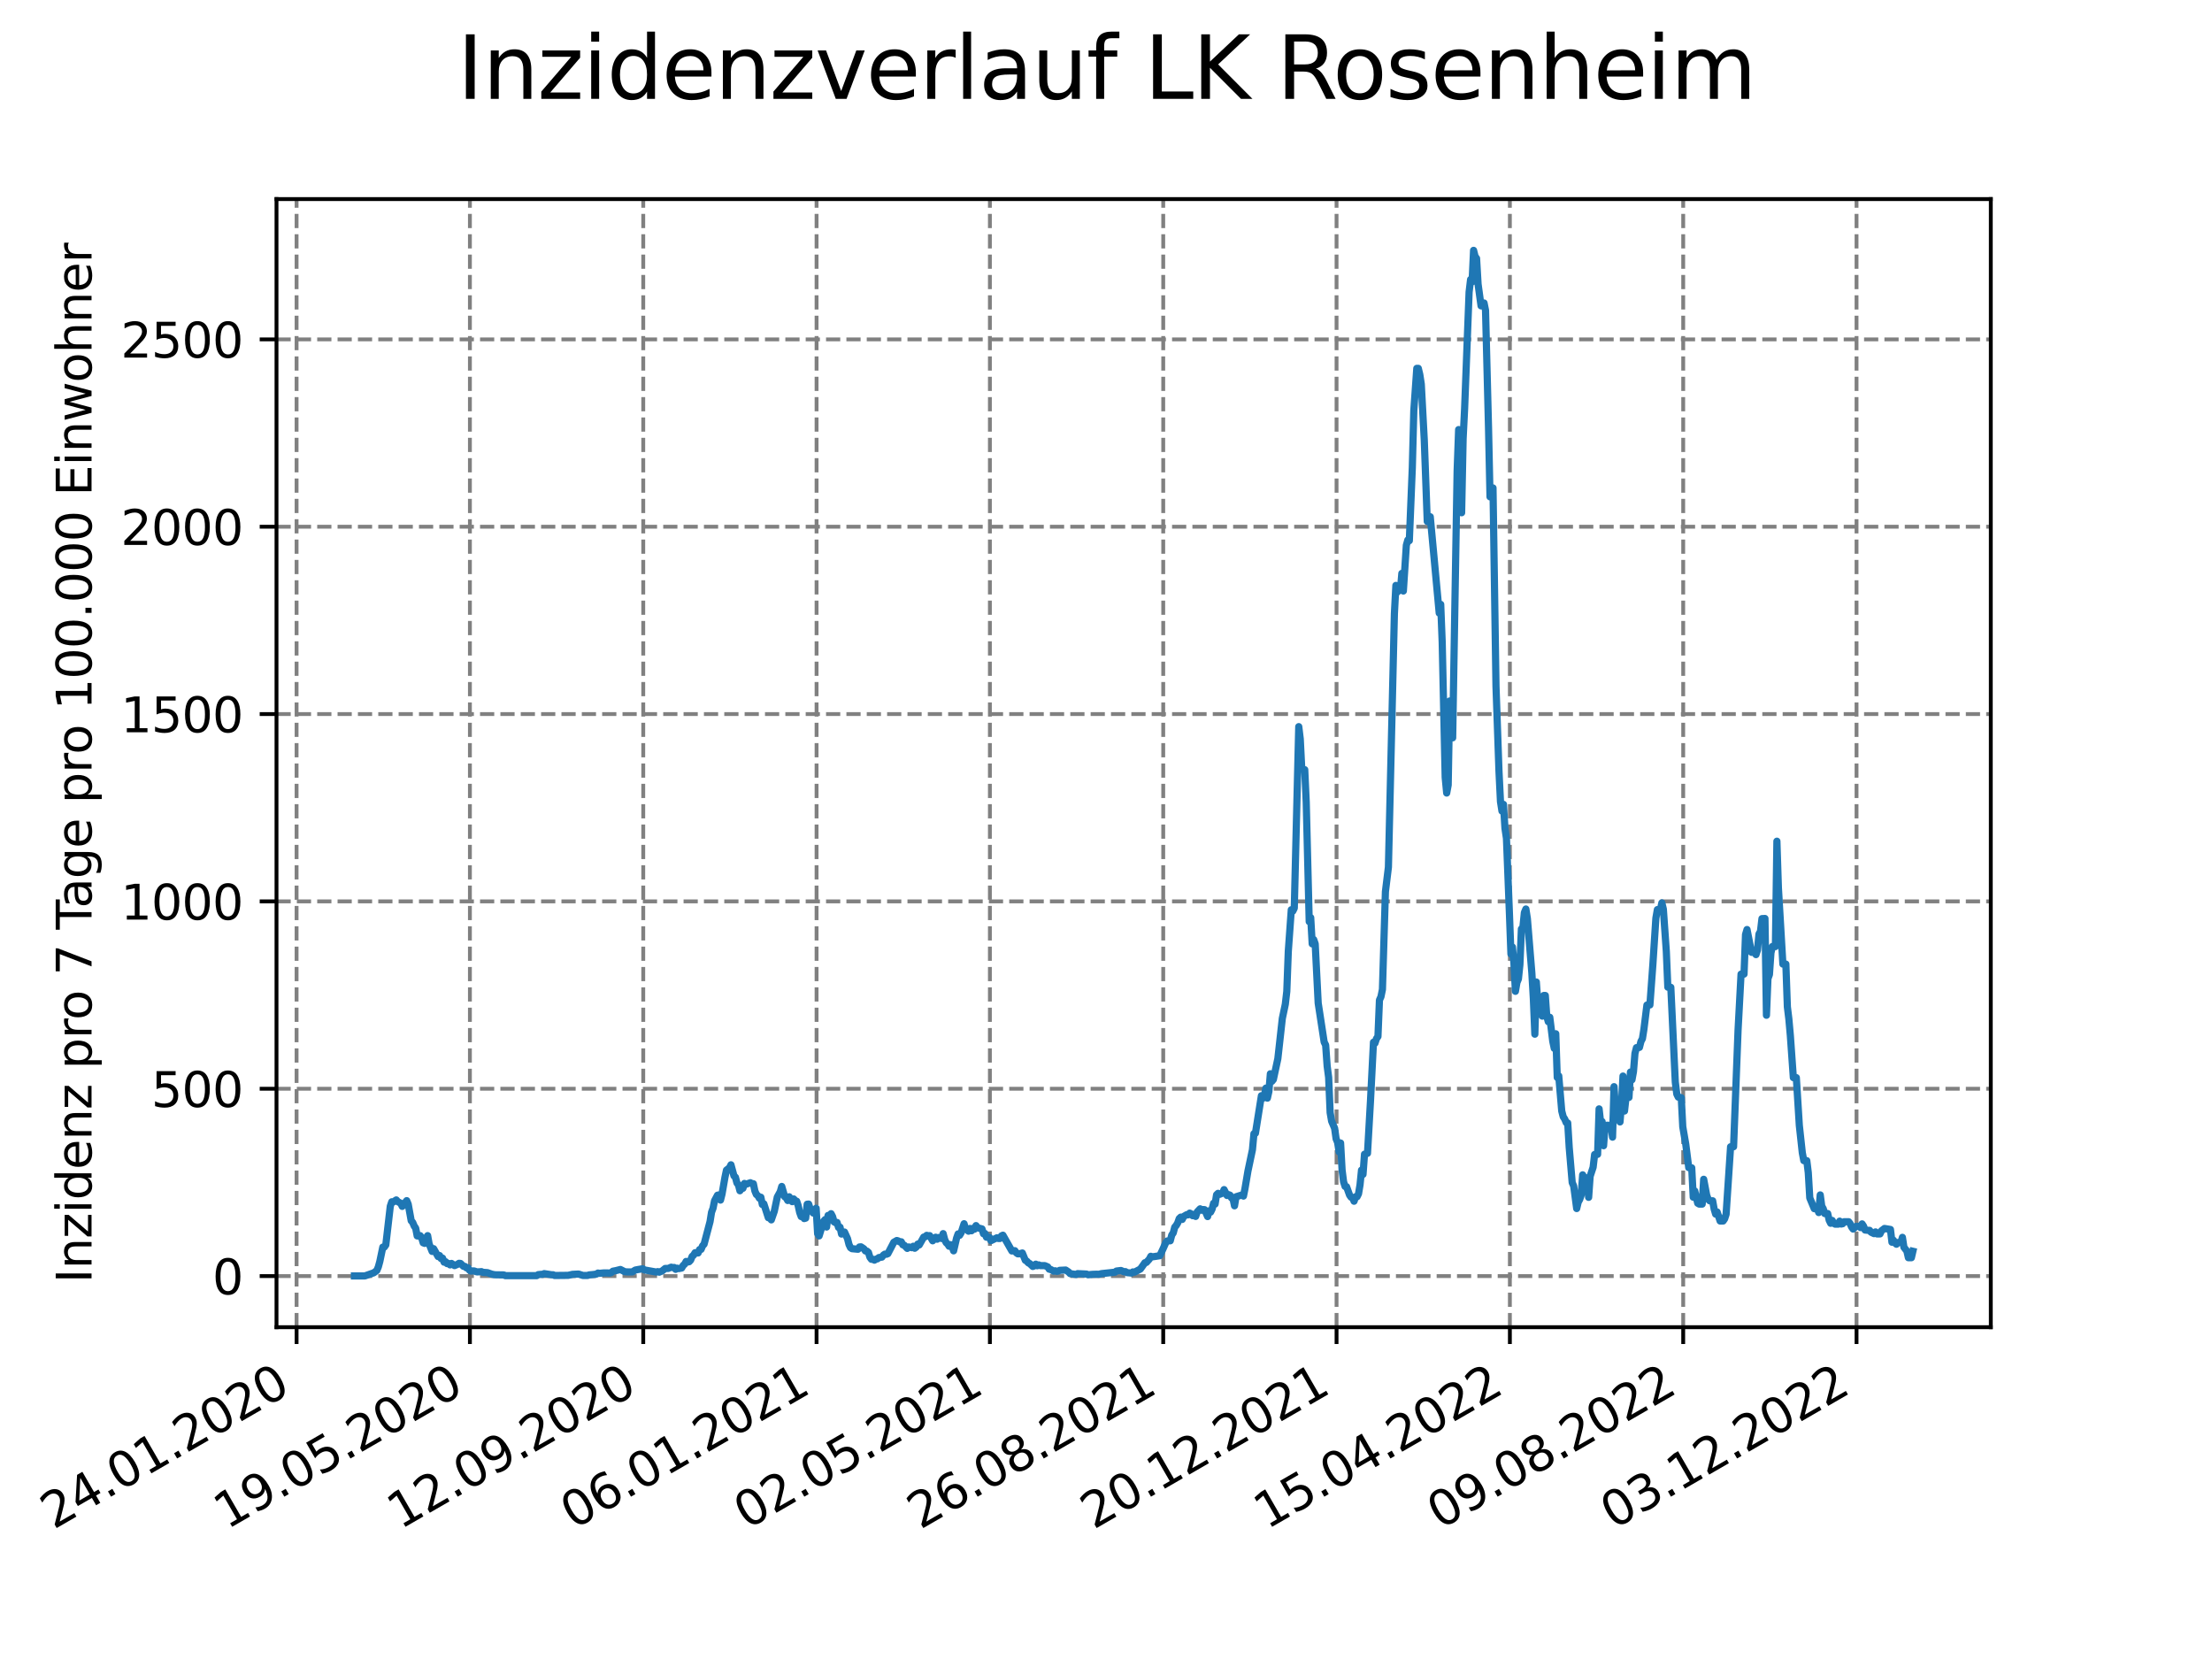 <?xml version="1.0" encoding="utf-8" standalone="no"?>
<!DOCTYPE svg PUBLIC "-//W3C//DTD SVG 1.1//EN"
  "http://www.w3.org/Graphics/SVG/1.1/DTD/svg11.dtd">
<svg xmlns:xlink="http://www.w3.org/1999/xlink" width="460.8pt" height="345.6pt" viewBox="0 0 460.8 345.6" xmlns="http://www.w3.org/2000/svg" version="1.1">
 <defs>
  <style type="text/css">*{stroke-linejoin: round; stroke-linecap: butt}</style>
 </defs>
 <g id="figure_1">
  <g id="patch_1">
   <path d="M 0 345.6 
L 460.8 345.6 
L 460.8 0 
L 0 0 
z
" style="fill: #ffffff"/>
  </g>
  <g id="axes_1">
   <g id="patch_2">
    <path d="M 57.6 276.48 
L 414.72 276.48 
L 414.72 41.472 
L 57.6 41.472 
z
" style="fill: #ffffff"/>
   </g>
   <g id="matplotlib.axis_1">
    <g id="xtick_1">
     <g id="line2d_1">
      <path d="M 61.784 276.48 
L 61.784 41.472 
" clip-path="url(#p2f12094f16)" style="fill: none; stroke-dasharray: 2.96,1.28; stroke-dashoffset: 0; stroke: #808080; stroke-width: 0.8"/>
     </g>
     <g id="line2d_2">
      <defs>
       <path id="m0d1096d38d" d="M 0 0 
L 0 3.5 
" style="stroke: #000000; stroke-width: 0.8"/>
      </defs>
      <g>
       <use xlink:href="#m0d1096d38d" x="61.784" y="276.48" style="stroke: #000000; stroke-width: 0.8"/>
      </g>
     </g>
     <g id="text_1">
      <!-- 24.01.2020 -->
      <g transform="translate(11.159 318.689) rotate(-30) scale(0.1 -0.1)">
       <defs>
        <path id="DejaVuSans-32" d="M 1228 531 
L 3431 531 
L 3431 0 
L 469 0 
L 469 531 
Q 828 903 1448 1529 
Q 2069 2156 2228 2338 
Q 2531 2678 2651 2914 
Q 2772 3150 2772 3378 
Q 2772 3750 2511 3984 
Q 2250 4219 1831 4219 
Q 1534 4219 1204 4116 
Q 875 4013 500 3803 
L 500 4441 
Q 881 4594 1212 4672 
Q 1544 4750 1819 4750 
Q 2544 4750 2975 4387 
Q 3406 4025 3406 3419 
Q 3406 3131 3298 2873 
Q 3191 2616 2906 2266 
Q 2828 2175 2409 1742 
Q 1991 1309 1228 531 
z
" transform="scale(0.016)"/>
        <path id="DejaVuSans-34" d="M 2419 4116 
L 825 1625 
L 2419 1625 
L 2419 4116 
z
M 2253 4666 
L 3047 4666 
L 3047 1625 
L 3713 1625 
L 3713 1100 
L 3047 1100 
L 3047 0 
L 2419 0 
L 2419 1100 
L 313 1100 
L 313 1709 
L 2253 4666 
z
" transform="scale(0.016)"/>
        <path id="DejaVuSans-2e" d="M 684 794 
L 1344 794 
L 1344 0 
L 684 0 
L 684 794 
z
" transform="scale(0.016)"/>
        <path id="DejaVuSans-30" d="M 2034 4250 
Q 1547 4250 1301 3770 
Q 1056 3291 1056 2328 
Q 1056 1369 1301 889 
Q 1547 409 2034 409 
Q 2525 409 2770 889 
Q 3016 1369 3016 2328 
Q 3016 3291 2770 3770 
Q 2525 4250 2034 4250 
z
M 2034 4750 
Q 2819 4750 3233 4129 
Q 3647 3509 3647 2328 
Q 3647 1150 3233 529 
Q 2819 -91 2034 -91 
Q 1250 -91 836 529 
Q 422 1150 422 2328 
Q 422 3509 836 4129 
Q 1250 4750 2034 4750 
z
" transform="scale(0.016)"/>
        <path id="DejaVuSans-31" d="M 794 531 
L 1825 531 
L 1825 4091 
L 703 3866 
L 703 4441 
L 1819 4666 
L 2450 4666 
L 2450 531 
L 3481 531 
L 3481 0 
L 794 0 
L 794 531 
z
" transform="scale(0.016)"/>
       </defs>
       <use xlink:href="#DejaVuSans-32"/>
       <use xlink:href="#DejaVuSans-34" x="63.623"/>
       <use xlink:href="#DejaVuSans-2e" x="127.246"/>
       <use xlink:href="#DejaVuSans-30" x="159.033"/>
       <use xlink:href="#DejaVuSans-31" x="222.656"/>
       <use xlink:href="#DejaVuSans-2e" x="286.279"/>
       <use xlink:href="#DejaVuSans-32" x="318.066"/>
       <use xlink:href="#DejaVuSans-30" x="381.689"/>
       <use xlink:href="#DejaVuSans-32" x="445.312"/>
       <use xlink:href="#DejaVuSans-30" x="508.936"/>
      </g>
     </g>
    </g>
    <g id="xtick_2">
     <g id="line2d_3">
      <path d="M 97.891 276.48 
L 97.891 41.472 
" clip-path="url(#p2f12094f16)" style="fill: none; stroke-dasharray: 2.96,1.28; stroke-dashoffset: 0; stroke: #808080; stroke-width: 0.8"/>
     </g>
     <g id="line2d_4">
      <g>
       <use xlink:href="#m0d1096d38d" x="97.891" y="276.48" style="stroke: #000000; stroke-width: 0.8"/>
      </g>
     </g>
     <g id="text_2">
      <!-- 19.05.2020 -->
      <g transform="translate(47.266 318.689) rotate(-30) scale(0.1 -0.1)">
       <defs>
        <path id="DejaVuSans-39" d="M 703 97 
L 703 672 
Q 941 559 1184 500 
Q 1428 441 1663 441 
Q 2288 441 2617 861 
Q 2947 1281 2994 2138 
Q 2813 1869 2534 1725 
Q 2256 1581 1919 1581 
Q 1219 1581 811 2004 
Q 403 2428 403 3163 
Q 403 3881 828 4315 
Q 1253 4750 1959 4750 
Q 2769 4750 3195 4129 
Q 3622 3509 3622 2328 
Q 3622 1225 3098 567 
Q 2575 -91 1691 -91 
Q 1453 -91 1209 -44 
Q 966 3 703 97 
z
M 1959 2075 
Q 2384 2075 2632 2365 
Q 2881 2656 2881 3163 
Q 2881 3666 2632 3958 
Q 2384 4250 1959 4250 
Q 1534 4250 1286 3958 
Q 1038 3666 1038 3163 
Q 1038 2656 1286 2365 
Q 1534 2075 1959 2075 
z
" transform="scale(0.016)"/>
        <path id="DejaVuSans-35" d="M 691 4666 
L 3169 4666 
L 3169 4134 
L 1269 4134 
L 1269 2991 
Q 1406 3038 1543 3061 
Q 1681 3084 1819 3084 
Q 2600 3084 3056 2656 
Q 3513 2228 3513 1497 
Q 3513 744 3044 326 
Q 2575 -91 1722 -91 
Q 1428 -91 1123 -41 
Q 819 9 494 109 
L 494 744 
Q 775 591 1075 516 
Q 1375 441 1709 441 
Q 2250 441 2565 725 
Q 2881 1009 2881 1497 
Q 2881 1984 2565 2268 
Q 2250 2553 1709 2553 
Q 1456 2553 1204 2497 
Q 953 2441 691 2322 
L 691 4666 
z
" transform="scale(0.016)"/>
       </defs>
       <use xlink:href="#DejaVuSans-31"/>
       <use xlink:href="#DejaVuSans-39" x="63.623"/>
       <use xlink:href="#DejaVuSans-2e" x="127.246"/>
       <use xlink:href="#DejaVuSans-30" x="159.033"/>
       <use xlink:href="#DejaVuSans-35" x="222.656"/>
       <use xlink:href="#DejaVuSans-2e" x="286.279"/>
       <use xlink:href="#DejaVuSans-32" x="318.066"/>
       <use xlink:href="#DejaVuSans-30" x="381.689"/>
       <use xlink:href="#DejaVuSans-32" x="445.312"/>
       <use xlink:href="#DejaVuSans-30" x="508.936"/>
      </g>
     </g>
    </g>
    <g id="xtick_3">
     <g id="line2d_5">
      <path d="M 133.999 276.48 
L 133.999 41.472 
" clip-path="url(#p2f12094f16)" style="fill: none; stroke-dasharray: 2.96,1.28; stroke-dashoffset: 0; stroke: #808080; stroke-width: 0.8"/>
     </g>
     <g id="line2d_6">
      <g>
       <use xlink:href="#m0d1096d38d" x="133.999" y="276.48" style="stroke: #000000; stroke-width: 0.8"/>
      </g>
     </g>
     <g id="text_3">
      <!-- 12.09.2020 -->
      <g transform="translate(83.373 318.689) rotate(-30) scale(0.1 -0.1)">
       <use xlink:href="#DejaVuSans-31"/>
       <use xlink:href="#DejaVuSans-32" x="63.623"/>
       <use xlink:href="#DejaVuSans-2e" x="127.246"/>
       <use xlink:href="#DejaVuSans-30" x="159.033"/>
       <use xlink:href="#DejaVuSans-39" x="222.656"/>
       <use xlink:href="#DejaVuSans-2e" x="286.279"/>
       <use xlink:href="#DejaVuSans-32" x="318.066"/>
       <use xlink:href="#DejaVuSans-30" x="381.689"/>
       <use xlink:href="#DejaVuSans-32" x="445.312"/>
       <use xlink:href="#DejaVuSans-30" x="508.936"/>
      </g>
     </g>
    </g>
    <g id="xtick_4">
     <g id="line2d_7">
      <path d="M 170.106 276.48 
L 170.106 41.472 
" clip-path="url(#p2f12094f16)" style="fill: none; stroke-dasharray: 2.96,1.28; stroke-dashoffset: 0; stroke: #808080; stroke-width: 0.8"/>
     </g>
     <g id="line2d_8">
      <g>
       <use xlink:href="#m0d1096d38d" x="170.106" y="276.48" style="stroke: #000000; stroke-width: 0.8"/>
      </g>
     </g>
     <g id="text_4">
      <!-- 06.01.2021 -->
      <g transform="translate(119.481 318.689) rotate(-30) scale(0.1 -0.1)">
       <defs>
        <path id="DejaVuSans-36" d="M 2113 2584 
Q 1688 2584 1439 2293 
Q 1191 2003 1191 1497 
Q 1191 994 1439 701 
Q 1688 409 2113 409 
Q 2538 409 2786 701 
Q 3034 994 3034 1497 
Q 3034 2003 2786 2293 
Q 2538 2584 2113 2584 
z
M 3366 4563 
L 3366 3988 
Q 3128 4100 2886 4159 
Q 2644 4219 2406 4219 
Q 1781 4219 1451 3797 
Q 1122 3375 1075 2522 
Q 1259 2794 1537 2939 
Q 1816 3084 2150 3084 
Q 2853 3084 3261 2657 
Q 3669 2231 3669 1497 
Q 3669 778 3244 343 
Q 2819 -91 2113 -91 
Q 1303 -91 875 529 
Q 447 1150 447 2328 
Q 447 3434 972 4092 
Q 1497 4750 2381 4750 
Q 2619 4750 2861 4703 
Q 3103 4656 3366 4563 
z
" transform="scale(0.016)"/>
       </defs>
       <use xlink:href="#DejaVuSans-30"/>
       <use xlink:href="#DejaVuSans-36" x="63.623"/>
       <use xlink:href="#DejaVuSans-2e" x="127.246"/>
       <use xlink:href="#DejaVuSans-30" x="159.033"/>
       <use xlink:href="#DejaVuSans-31" x="222.656"/>
       <use xlink:href="#DejaVuSans-2e" x="286.279"/>
       <use xlink:href="#DejaVuSans-32" x="318.066"/>
       <use xlink:href="#DejaVuSans-30" x="381.689"/>
       <use xlink:href="#DejaVuSans-32" x="445.312"/>
       <use xlink:href="#DejaVuSans-31" x="508.936"/>
      </g>
     </g>
    </g>
    <g id="xtick_5">
     <g id="line2d_9">
      <path d="M 206.213 276.48 
L 206.213 41.472 
" clip-path="url(#p2f12094f16)" style="fill: none; stroke-dasharray: 2.96,1.28; stroke-dashoffset: 0; stroke: #808080; stroke-width: 0.8"/>
     </g>
     <g id="line2d_10">
      <g>
       <use xlink:href="#m0d1096d38d" x="206.213" y="276.48" style="stroke: #000000; stroke-width: 0.8"/>
      </g>
     </g>
     <g id="text_5">
      <!-- 02.05.2021 -->
      <g transform="translate(155.588 318.689) rotate(-30) scale(0.1 -0.1)">
       <use xlink:href="#DejaVuSans-30"/>
       <use xlink:href="#DejaVuSans-32" x="63.623"/>
       <use xlink:href="#DejaVuSans-2e" x="127.246"/>
       <use xlink:href="#DejaVuSans-30" x="159.033"/>
       <use xlink:href="#DejaVuSans-35" x="222.656"/>
       <use xlink:href="#DejaVuSans-2e" x="286.279"/>
       <use xlink:href="#DejaVuSans-32" x="318.066"/>
       <use xlink:href="#DejaVuSans-30" x="381.689"/>
       <use xlink:href="#DejaVuSans-32" x="445.312"/>
       <use xlink:href="#DejaVuSans-31" x="508.936"/>
      </g>
     </g>
    </g>
    <g id="xtick_6">
     <g id="line2d_11">
      <path d="M 242.321 276.48 
L 242.321 41.472 
" clip-path="url(#p2f12094f16)" style="fill: none; stroke-dasharray: 2.96,1.28; stroke-dashoffset: 0; stroke: #808080; stroke-width: 0.8"/>
     </g>
     <g id="line2d_12">
      <g>
       <use xlink:href="#m0d1096d38d" x="242.321" y="276.48" style="stroke: #000000; stroke-width: 0.8"/>
      </g>
     </g>
     <g id="text_6">
      <!-- 26.08.2021 -->
      <g transform="translate(191.695 318.689) rotate(-30) scale(0.1 -0.1)">
       <defs>
        <path id="DejaVuSans-38" d="M 2034 2216 
Q 1584 2216 1326 1975 
Q 1069 1734 1069 1313 
Q 1069 891 1326 650 
Q 1584 409 2034 409 
Q 2484 409 2743 651 
Q 3003 894 3003 1313 
Q 3003 1734 2745 1975 
Q 2488 2216 2034 2216 
z
M 1403 2484 
Q 997 2584 770 2862 
Q 544 3141 544 3541 
Q 544 4100 942 4425 
Q 1341 4750 2034 4750 
Q 2731 4750 3128 4425 
Q 3525 4100 3525 3541 
Q 3525 3141 3298 2862 
Q 3072 2584 2669 2484 
Q 3125 2378 3379 2068 
Q 3634 1759 3634 1313 
Q 3634 634 3220 271 
Q 2806 -91 2034 -91 
Q 1263 -91 848 271 
Q 434 634 434 1313 
Q 434 1759 690 2068 
Q 947 2378 1403 2484 
z
M 1172 3481 
Q 1172 3119 1398 2916 
Q 1625 2713 2034 2713 
Q 2441 2713 2670 2916 
Q 2900 3119 2900 3481 
Q 2900 3844 2670 4047 
Q 2441 4250 2034 4250 
Q 1625 4250 1398 4047 
Q 1172 3844 1172 3481 
z
" transform="scale(0.016)"/>
       </defs>
       <use xlink:href="#DejaVuSans-32"/>
       <use xlink:href="#DejaVuSans-36" x="63.623"/>
       <use xlink:href="#DejaVuSans-2e" x="127.246"/>
       <use xlink:href="#DejaVuSans-30" x="159.033"/>
       <use xlink:href="#DejaVuSans-38" x="222.656"/>
       <use xlink:href="#DejaVuSans-2e" x="286.279"/>
       <use xlink:href="#DejaVuSans-32" x="318.066"/>
       <use xlink:href="#DejaVuSans-30" x="381.689"/>
       <use xlink:href="#DejaVuSans-32" x="445.312"/>
       <use xlink:href="#DejaVuSans-31" x="508.936"/>
      </g>
     </g>
    </g>
    <g id="xtick_7">
     <g id="line2d_13">
      <path d="M 278.428 276.48 
L 278.428 41.472 
" clip-path="url(#p2f12094f16)" style="fill: none; stroke-dasharray: 2.96,1.28; stroke-dashoffset: 0; stroke: #808080; stroke-width: 0.8"/>
     </g>
     <g id="line2d_14">
      <g>
       <use xlink:href="#m0d1096d38d" x="278.428" y="276.48" style="stroke: #000000; stroke-width: 0.8"/>
      </g>
     </g>
     <g id="text_7">
      <!-- 20.12.2021 -->
      <g transform="translate(227.803 318.689) rotate(-30) scale(0.1 -0.1)">
       <use xlink:href="#DejaVuSans-32"/>
       <use xlink:href="#DejaVuSans-30" x="63.623"/>
       <use xlink:href="#DejaVuSans-2e" x="127.246"/>
       <use xlink:href="#DejaVuSans-31" x="159.033"/>
       <use xlink:href="#DejaVuSans-32" x="222.656"/>
       <use xlink:href="#DejaVuSans-2e" x="286.279"/>
       <use xlink:href="#DejaVuSans-32" x="318.066"/>
       <use xlink:href="#DejaVuSans-30" x="381.689"/>
       <use xlink:href="#DejaVuSans-32" x="445.312"/>
       <use xlink:href="#DejaVuSans-31" x="508.936"/>
      </g>
     </g>
    </g>
    <g id="xtick_8">
     <g id="line2d_15">
      <path d="M 314.535 276.48 
L 314.535 41.472 
" clip-path="url(#p2f12094f16)" style="fill: none; stroke-dasharray: 2.96,1.28; stroke-dashoffset: 0; stroke: #808080; stroke-width: 0.8"/>
     </g>
     <g id="line2d_16">
      <g>
       <use xlink:href="#m0d1096d38d" x="314.535" y="276.48" style="stroke: #000000; stroke-width: 0.8"/>
      </g>
     </g>
     <g id="text_8">
      <!-- 15.04.2022 -->
      <g transform="translate(263.91 318.689) rotate(-30) scale(0.1 -0.1)">
       <use xlink:href="#DejaVuSans-31"/>
       <use xlink:href="#DejaVuSans-35" x="63.623"/>
       <use xlink:href="#DejaVuSans-2e" x="127.246"/>
       <use xlink:href="#DejaVuSans-30" x="159.033"/>
       <use xlink:href="#DejaVuSans-34" x="222.656"/>
       <use xlink:href="#DejaVuSans-2e" x="286.279"/>
       <use xlink:href="#DejaVuSans-32" x="318.066"/>
       <use xlink:href="#DejaVuSans-30" x="381.689"/>
       <use xlink:href="#DejaVuSans-32" x="445.312"/>
       <use xlink:href="#DejaVuSans-32" x="508.936"/>
      </g>
     </g>
    </g>
    <g id="xtick_9">
     <g id="line2d_17">
      <path d="M 350.642 276.48 
L 350.642 41.472 
" clip-path="url(#p2f12094f16)" style="fill: none; stroke-dasharray: 2.96,1.28; stroke-dashoffset: 0; stroke: #808080; stroke-width: 0.8"/>
     </g>
     <g id="line2d_18">
      <g>
       <use xlink:href="#m0d1096d38d" x="350.642" y="276.48" style="stroke: #000000; stroke-width: 0.8"/>
      </g>
     </g>
     <g id="text_9">
      <!-- 09.08.2022 -->
      <g transform="translate(300.017 318.689) rotate(-30) scale(0.1 -0.1)">
       <use xlink:href="#DejaVuSans-30"/>
       <use xlink:href="#DejaVuSans-39" x="63.623"/>
       <use xlink:href="#DejaVuSans-2e" x="127.246"/>
       <use xlink:href="#DejaVuSans-30" x="159.033"/>
       <use xlink:href="#DejaVuSans-38" x="222.656"/>
       <use xlink:href="#DejaVuSans-2e" x="286.279"/>
       <use xlink:href="#DejaVuSans-32" x="318.066"/>
       <use xlink:href="#DejaVuSans-30" x="381.689"/>
       <use xlink:href="#DejaVuSans-32" x="445.312"/>
       <use xlink:href="#DejaVuSans-32" x="508.936"/>
      </g>
     </g>
    </g>
    <g id="xtick_10">
     <g id="line2d_19">
      <path d="M 386.75 276.48 
L 386.75 41.472 
" clip-path="url(#p2f12094f16)" style="fill: none; stroke-dasharray: 2.96,1.28; stroke-dashoffset: 0; stroke: #808080; stroke-width: 0.8"/>
     </g>
     <g id="line2d_20">
      <g>
       <use xlink:href="#m0d1096d38d" x="386.75" y="276.48" style="stroke: #000000; stroke-width: 0.8"/>
      </g>
     </g>
     <g id="text_10">
      <!-- 03.12.2022 -->
      <g transform="translate(336.125 318.689) rotate(-30) scale(0.1 -0.1)">
       <defs>
        <path id="DejaVuSans-33" d="M 2597 2516 
Q 3050 2419 3304 2112 
Q 3559 1806 3559 1356 
Q 3559 666 3084 287 
Q 2609 -91 1734 -91 
Q 1441 -91 1130 -33 
Q 819 25 488 141 
L 488 750 
Q 750 597 1062 519 
Q 1375 441 1716 441 
Q 2309 441 2620 675 
Q 2931 909 2931 1356 
Q 2931 1769 2642 2001 
Q 2353 2234 1838 2234 
L 1294 2234 
L 1294 2753 
L 1863 2753 
Q 2328 2753 2575 2939 
Q 2822 3125 2822 3475 
Q 2822 3834 2567 4026 
Q 2313 4219 1838 4219 
Q 1578 4219 1281 4162 
Q 984 4106 628 3988 
L 628 4550 
Q 988 4650 1302 4700 
Q 1616 4750 1894 4750 
Q 2613 4750 3031 4423 
Q 3450 4097 3450 3541 
Q 3450 3153 3228 2886 
Q 3006 2619 2597 2516 
z
" transform="scale(0.016)"/>
       </defs>
       <use xlink:href="#DejaVuSans-30"/>
       <use xlink:href="#DejaVuSans-33" x="63.623"/>
       <use xlink:href="#DejaVuSans-2e" x="127.246"/>
       <use xlink:href="#DejaVuSans-31" x="159.033"/>
       <use xlink:href="#DejaVuSans-32" x="222.656"/>
       <use xlink:href="#DejaVuSans-2e" x="286.279"/>
       <use xlink:href="#DejaVuSans-32" x="318.066"/>
       <use xlink:href="#DejaVuSans-30" x="381.689"/>
       <use xlink:href="#DejaVuSans-32" x="445.312"/>
       <use xlink:href="#DejaVuSans-32" x="508.936"/>
      </g>
     </g>
    </g>
   </g>
   <g id="matplotlib.axis_2">
    <g id="ytick_1">
     <g id="line2d_21">
      <path d="M 57.6 265.828 
L 414.72 265.828 
" clip-path="url(#p2f12094f16)" style="fill: none; stroke-dasharray: 2.96,1.28; stroke-dashoffset: 0; stroke: #808080; stroke-width: 0.8"/>
     </g>
     <g id="line2d_22">
      <defs>
       <path id="m9340647fc1" d="M 0 0 
L -3.5 0 
" style="stroke: #000000; stroke-width: 0.8"/>
      </defs>
      <g>
       <use xlink:href="#m9340647fc1" x="57.6" y="265.828" style="stroke: #000000; stroke-width: 0.8"/>
      </g>
     </g>
     <g id="text_11">
      <!-- 0 -->
      <g transform="translate(44.237 269.627) scale(0.1 -0.1)">
       <use xlink:href="#DejaVuSans-30"/>
      </g>
     </g>
    </g>
    <g id="ytick_2">
     <g id="line2d_23">
      <path d="M 57.6 226.801 
L 414.72 226.801 
" clip-path="url(#p2f12094f16)" style="fill: none; stroke-dasharray: 2.96,1.28; stroke-dashoffset: 0; stroke: #808080; stroke-width: 0.8"/>
     </g>
     <g id="line2d_24">
      <g>
       <use xlink:href="#m9340647fc1" x="57.6" y="226.801" style="stroke: #000000; stroke-width: 0.8"/>
      </g>
     </g>
     <g id="text_12">
      <!-- 500 -->
      <g transform="translate(31.512 230.6) scale(0.1 -0.1)">
       <use xlink:href="#DejaVuSans-35"/>
       <use xlink:href="#DejaVuSans-30" x="63.623"/>
       <use xlink:href="#DejaVuSans-30" x="127.246"/>
      </g>
     </g>
    </g>
    <g id="ytick_3">
     <g id="line2d_25">
      <path d="M 57.6 187.774 
L 414.72 187.774 
" clip-path="url(#p2f12094f16)" style="fill: none; stroke-dasharray: 2.96,1.28; stroke-dashoffset: 0; stroke: #808080; stroke-width: 0.8"/>
     </g>
     <g id="line2d_26">
      <g>
       <use xlink:href="#m9340647fc1" x="57.6" y="187.774" style="stroke: #000000; stroke-width: 0.8"/>
      </g>
     </g>
     <g id="text_13">
      <!-- 1000 -->
      <g transform="translate(25.15 191.574) scale(0.1 -0.1)">
       <use xlink:href="#DejaVuSans-31"/>
       <use xlink:href="#DejaVuSans-30" x="63.623"/>
       <use xlink:href="#DejaVuSans-30" x="127.246"/>
       <use xlink:href="#DejaVuSans-30" x="190.869"/>
      </g>
     </g>
    </g>
    <g id="ytick_4">
     <g id="line2d_27">
      <path d="M 57.6 148.748 
L 414.72 148.748 
" clip-path="url(#p2f12094f16)" style="fill: none; stroke-dasharray: 2.96,1.28; stroke-dashoffset: 0; stroke: #808080; stroke-width: 0.8"/>
     </g>
     <g id="line2d_28">
      <g>
       <use xlink:href="#m9340647fc1" x="57.6" y="148.748" style="stroke: #000000; stroke-width: 0.8"/>
      </g>
     </g>
     <g id="text_14">
      <!-- 1500 -->
      <g transform="translate(25.15 152.547) scale(0.1 -0.1)">
       <use xlink:href="#DejaVuSans-31"/>
       <use xlink:href="#DejaVuSans-35" x="63.623"/>
       <use xlink:href="#DejaVuSans-30" x="127.246"/>
       <use xlink:href="#DejaVuSans-30" x="190.869"/>
      </g>
     </g>
    </g>
    <g id="ytick_5">
     <g id="line2d_29">
      <path d="M 57.6 109.721 
L 414.72 109.721 
" clip-path="url(#p2f12094f16)" style="fill: none; stroke-dasharray: 2.96,1.28; stroke-dashoffset: 0; stroke: #808080; stroke-width: 0.8"/>
     </g>
     <g id="line2d_30">
      <g>
       <use xlink:href="#m9340647fc1" x="57.6" y="109.721" style="stroke: #000000; stroke-width: 0.8"/>
      </g>
     </g>
     <g id="text_15">
      <!-- 2000 -->
      <g transform="translate(25.15 113.52) scale(0.1 -0.1)">
       <use xlink:href="#DejaVuSans-32"/>
       <use xlink:href="#DejaVuSans-30" x="63.623"/>
       <use xlink:href="#DejaVuSans-30" x="127.246"/>
       <use xlink:href="#DejaVuSans-30" x="190.869"/>
      </g>
     </g>
    </g>
    <g id="ytick_6">
     <g id="line2d_31">
      <path d="M 57.6 70.695 
L 414.72 70.695 
" clip-path="url(#p2f12094f16)" style="fill: none; stroke-dasharray: 2.96,1.28; stroke-dashoffset: 0; stroke: #808080; stroke-width: 0.8"/>
     </g>
     <g id="line2d_32">
      <g>
       <use xlink:href="#m9340647fc1" x="57.6" y="70.695" style="stroke: #000000; stroke-width: 0.8"/>
      </g>
     </g>
     <g id="text_16">
      <!-- 2500 -->
      <g transform="translate(25.15 74.494) scale(0.1 -0.1)">
       <use xlink:href="#DejaVuSans-32"/>
       <use xlink:href="#DejaVuSans-35" x="63.623"/>
       <use xlink:href="#DejaVuSans-30" x="127.246"/>
       <use xlink:href="#DejaVuSans-30" x="190.869"/>
      </g>
     </g>
    </g>
    <g id="text_17">
     <!-- Inzidenz pro 7 Tage pro 100.000 Einwohner -->
     <g transform="translate(19.07 267.301) rotate(-90) scale(0.1 -0.1)">
      <defs>
       <path id="DejaVuSans-49" d="M 628 4666 
L 1259 4666 
L 1259 0 
L 628 0 
L 628 4666 
z
" transform="scale(0.016)"/>
       <path id="DejaVuSans-6e" d="M 3513 2113 
L 3513 0 
L 2938 0 
L 2938 2094 
Q 2938 2591 2744 2837 
Q 2550 3084 2163 3084 
Q 1697 3084 1428 2787 
Q 1159 2491 1159 1978 
L 1159 0 
L 581 0 
L 581 3500 
L 1159 3500 
L 1159 2956 
Q 1366 3272 1645 3428 
Q 1925 3584 2291 3584 
Q 2894 3584 3203 3211 
Q 3513 2838 3513 2113 
z
" transform="scale(0.016)"/>
       <path id="DejaVuSans-7a" d="M 353 3500 
L 3084 3500 
L 3084 2975 
L 922 459 
L 3084 459 
L 3084 0 
L 275 0 
L 275 525 
L 2438 3041 
L 353 3041 
L 353 3500 
z
" transform="scale(0.016)"/>
       <path id="DejaVuSans-69" d="M 603 3500 
L 1178 3500 
L 1178 0 
L 603 0 
L 603 3500 
z
M 603 4863 
L 1178 4863 
L 1178 4134 
L 603 4134 
L 603 4863 
z
" transform="scale(0.016)"/>
       <path id="DejaVuSans-64" d="M 2906 2969 
L 2906 4863 
L 3481 4863 
L 3481 0 
L 2906 0 
L 2906 525 
Q 2725 213 2448 61 
Q 2172 -91 1784 -91 
Q 1150 -91 751 415 
Q 353 922 353 1747 
Q 353 2572 751 3078 
Q 1150 3584 1784 3584 
Q 2172 3584 2448 3432 
Q 2725 3281 2906 2969 
z
M 947 1747 
Q 947 1113 1208 752 
Q 1469 391 1925 391 
Q 2381 391 2643 752 
Q 2906 1113 2906 1747 
Q 2906 2381 2643 2742 
Q 2381 3103 1925 3103 
Q 1469 3103 1208 2742 
Q 947 2381 947 1747 
z
" transform="scale(0.016)"/>
       <path id="DejaVuSans-65" d="M 3597 1894 
L 3597 1613 
L 953 1613 
Q 991 1019 1311 708 
Q 1631 397 2203 397 
Q 2534 397 2845 478 
Q 3156 559 3463 722 
L 3463 178 
Q 3153 47 2828 -22 
Q 2503 -91 2169 -91 
Q 1331 -91 842 396 
Q 353 884 353 1716 
Q 353 2575 817 3079 
Q 1281 3584 2069 3584 
Q 2775 3584 3186 3129 
Q 3597 2675 3597 1894 
z
M 3022 2063 
Q 3016 2534 2758 2815 
Q 2500 3097 2075 3097 
Q 1594 3097 1305 2825 
Q 1016 2553 972 2059 
L 3022 2063 
z
" transform="scale(0.016)"/>
       <path id="DejaVuSans-20" transform="scale(0.016)"/>
       <path id="DejaVuSans-70" d="M 1159 525 
L 1159 -1331 
L 581 -1331 
L 581 3500 
L 1159 3500 
L 1159 2969 
Q 1341 3281 1617 3432 
Q 1894 3584 2278 3584 
Q 2916 3584 3314 3078 
Q 3713 2572 3713 1747 
Q 3713 922 3314 415 
Q 2916 -91 2278 -91 
Q 1894 -91 1617 61 
Q 1341 213 1159 525 
z
M 3116 1747 
Q 3116 2381 2855 2742 
Q 2594 3103 2138 3103 
Q 1681 3103 1420 2742 
Q 1159 2381 1159 1747 
Q 1159 1113 1420 752 
Q 1681 391 2138 391 
Q 2594 391 2855 752 
Q 3116 1113 3116 1747 
z
" transform="scale(0.016)"/>
       <path id="DejaVuSans-72" d="M 2631 2963 
Q 2534 3019 2420 3045 
Q 2306 3072 2169 3072 
Q 1681 3072 1420 2755 
Q 1159 2438 1159 1844 
L 1159 0 
L 581 0 
L 581 3500 
L 1159 3500 
L 1159 2956 
Q 1341 3275 1631 3429 
Q 1922 3584 2338 3584 
Q 2397 3584 2469 3576 
Q 2541 3569 2628 3553 
L 2631 2963 
z
" transform="scale(0.016)"/>
       <path id="DejaVuSans-6f" d="M 1959 3097 
Q 1497 3097 1228 2736 
Q 959 2375 959 1747 
Q 959 1119 1226 758 
Q 1494 397 1959 397 
Q 2419 397 2687 759 
Q 2956 1122 2956 1747 
Q 2956 2369 2687 2733 
Q 2419 3097 1959 3097 
z
M 1959 3584 
Q 2709 3584 3137 3096 
Q 3566 2609 3566 1747 
Q 3566 888 3137 398 
Q 2709 -91 1959 -91 
Q 1206 -91 779 398 
Q 353 888 353 1747 
Q 353 2609 779 3096 
Q 1206 3584 1959 3584 
z
" transform="scale(0.016)"/>
       <path id="DejaVuSans-37" d="M 525 4666 
L 3525 4666 
L 3525 4397 
L 1831 0 
L 1172 0 
L 2766 4134 
L 525 4134 
L 525 4666 
z
" transform="scale(0.016)"/>
       <path id="DejaVuSans-54" d="M -19 4666 
L 3928 4666 
L 3928 4134 
L 2272 4134 
L 2272 0 
L 1638 0 
L 1638 4134 
L -19 4134 
L -19 4666 
z
" transform="scale(0.016)"/>
       <path id="DejaVuSans-61" d="M 2194 1759 
Q 1497 1759 1228 1600 
Q 959 1441 959 1056 
Q 959 750 1161 570 
Q 1363 391 1709 391 
Q 2188 391 2477 730 
Q 2766 1069 2766 1631 
L 2766 1759 
L 2194 1759 
z
M 3341 1997 
L 3341 0 
L 2766 0 
L 2766 531 
Q 2569 213 2275 61 
Q 1981 -91 1556 -91 
Q 1019 -91 701 211 
Q 384 513 384 1019 
Q 384 1609 779 1909 
Q 1175 2209 1959 2209 
L 2766 2209 
L 2766 2266 
Q 2766 2663 2505 2880 
Q 2244 3097 1772 3097 
Q 1472 3097 1187 3025 
Q 903 2953 641 2809 
L 641 3341 
Q 956 3463 1253 3523 
Q 1550 3584 1831 3584 
Q 2591 3584 2966 3190 
Q 3341 2797 3341 1997 
z
" transform="scale(0.016)"/>
       <path id="DejaVuSans-67" d="M 2906 1791 
Q 2906 2416 2648 2759 
Q 2391 3103 1925 3103 
Q 1463 3103 1205 2759 
Q 947 2416 947 1791 
Q 947 1169 1205 825 
Q 1463 481 1925 481 
Q 2391 481 2648 825 
Q 2906 1169 2906 1791 
z
M 3481 434 
Q 3481 -459 3084 -895 
Q 2688 -1331 1869 -1331 
Q 1566 -1331 1297 -1286 
Q 1028 -1241 775 -1147 
L 775 -588 
Q 1028 -725 1275 -790 
Q 1522 -856 1778 -856 
Q 2344 -856 2625 -561 
Q 2906 -266 2906 331 
L 2906 616 
Q 2728 306 2450 153 
Q 2172 0 1784 0 
Q 1141 0 747 490 
Q 353 981 353 1791 
Q 353 2603 747 3093 
Q 1141 3584 1784 3584 
Q 2172 3584 2450 3431 
Q 2728 3278 2906 2969 
L 2906 3500 
L 3481 3500 
L 3481 434 
z
" transform="scale(0.016)"/>
       <path id="DejaVuSans-45" d="M 628 4666 
L 3578 4666 
L 3578 4134 
L 1259 4134 
L 1259 2753 
L 3481 2753 
L 3481 2222 
L 1259 2222 
L 1259 531 
L 3634 531 
L 3634 0 
L 628 0 
L 628 4666 
z
" transform="scale(0.016)"/>
       <path id="DejaVuSans-77" d="M 269 3500 
L 844 3500 
L 1563 769 
L 2278 3500 
L 2956 3500 
L 3675 769 
L 4391 3500 
L 4966 3500 
L 4050 0 
L 3372 0 
L 2619 2869 
L 1863 0 
L 1184 0 
L 269 3500 
z
" transform="scale(0.016)"/>
       <path id="DejaVuSans-68" d="M 3513 2113 
L 3513 0 
L 2938 0 
L 2938 2094 
Q 2938 2591 2744 2837 
Q 2550 3084 2163 3084 
Q 1697 3084 1428 2787 
Q 1159 2491 1159 1978 
L 1159 0 
L 581 0 
L 581 4863 
L 1159 4863 
L 1159 2956 
Q 1366 3272 1645 3428 
Q 1925 3584 2291 3584 
Q 2894 3584 3203 3211 
Q 3513 2838 3513 2113 
z
" transform="scale(0.016)"/>
      </defs>
      <use xlink:href="#DejaVuSans-49"/>
      <use xlink:href="#DejaVuSans-6e" x="29.492"/>
      <use xlink:href="#DejaVuSans-7a" x="92.871"/>
      <use xlink:href="#DejaVuSans-69" x="145.361"/>
      <use xlink:href="#DejaVuSans-64" x="173.145"/>
      <use xlink:href="#DejaVuSans-65" x="236.621"/>
      <use xlink:href="#DejaVuSans-6e" x="298.145"/>
      <use xlink:href="#DejaVuSans-7a" x="361.523"/>
      <use xlink:href="#DejaVuSans-20" x="414.014"/>
      <use xlink:href="#DejaVuSans-70" x="445.801"/>
      <use xlink:href="#DejaVuSans-72" x="509.277"/>
      <use xlink:href="#DejaVuSans-6f" x="548.141"/>
      <use xlink:href="#DejaVuSans-20" x="609.322"/>
      <use xlink:href="#DejaVuSans-37" x="641.109"/>
      <use xlink:href="#DejaVuSans-20" x="704.732"/>
      <use xlink:href="#DejaVuSans-54" x="736.52"/>
      <use xlink:href="#DejaVuSans-61" x="781.104"/>
      <use xlink:href="#DejaVuSans-67" x="842.383"/>
      <use xlink:href="#DejaVuSans-65" x="905.859"/>
      <use xlink:href="#DejaVuSans-20" x="967.383"/>
      <use xlink:href="#DejaVuSans-70" x="999.17"/>
      <use xlink:href="#DejaVuSans-72" x="1062.646"/>
      <use xlink:href="#DejaVuSans-6f" x="1101.51"/>
      <use xlink:href="#DejaVuSans-20" x="1162.691"/>
      <use xlink:href="#DejaVuSans-31" x="1194.479"/>
      <use xlink:href="#DejaVuSans-30" x="1258.102"/>
      <use xlink:href="#DejaVuSans-30" x="1321.725"/>
      <use xlink:href="#DejaVuSans-2e" x="1385.348"/>
      <use xlink:href="#DejaVuSans-30" x="1417.135"/>
      <use xlink:href="#DejaVuSans-30" x="1480.758"/>
      <use xlink:href="#DejaVuSans-30" x="1544.381"/>
      <use xlink:href="#DejaVuSans-20" x="1608.004"/>
      <use xlink:href="#DejaVuSans-45" x="1639.791"/>
      <use xlink:href="#DejaVuSans-69" x="1702.975"/>
      <use xlink:href="#DejaVuSans-6e" x="1730.758"/>
      <use xlink:href="#DejaVuSans-77" x="1794.137"/>
      <use xlink:href="#DejaVuSans-6f" x="1875.924"/>
      <use xlink:href="#DejaVuSans-68" x="1937.105"/>
      <use xlink:href="#DejaVuSans-6e" x="2000.484"/>
      <use xlink:href="#DejaVuSans-65" x="2063.863"/>
      <use xlink:href="#DejaVuSans-72" x="2125.387"/>
     </g>
    </g>
   </g>
   <g id="line2d_33">
    <path d="M 73.833 265.798 
L 76.012 265.798 
L 77.879 265.141 
L 78.502 264.663 
L 78.813 263.916 
L 79.124 262.781 
L 79.747 259.794 
L 80.058 259.794 
L 80.369 259.346 
L 81.303 251.282 
L 81.614 250.356 
L 81.926 250.386 
L 82.548 249.968 
L 82.86 250.326 
L 83.482 250.655 
L 83.793 251.312 
L 84.727 250.117 
L 85.038 250.864 
L 85.661 254.299 
L 85.972 254.657 
L 86.284 255.404 
L 86.595 255.852 
L 86.906 257.465 
L 87.217 257.495 
L 87.529 257.405 
L 87.84 257.853 
L 88.151 258.898 
L 88.462 259.018 
L 88.774 257.883 
L 89.085 257.405 
L 89.396 259.137 
L 90.019 260.69 
L 90.33 260.123 
L 91.264 261.766 
L 91.575 261.557 
L 91.886 262.184 
L 92.198 262.094 
L 92.509 262.931 
L 92.82 262.841 
L 93.131 263.229 
L 93.443 263.199 
L 93.754 263.498 
L 94.065 263.199 
L 94.688 263.647 
L 95.31 263.379 
L 95.622 263.169 
L 95.933 263.199 
L 96.555 263.797 
L 96.867 263.827 
L 97.178 264.125 
L 97.489 264.095 
L 97.801 264.603 
L 98.112 264.782 
L 98.734 264.752 
L 99.357 264.962 
L 99.979 264.932 
L 100.291 264.902 
L 100.602 265.051 
L 101.536 265.111 
L 102.47 265.439 
L 103.092 265.559 
L 104.96 265.589 
L 105.271 265.738 
L 111.808 265.738 
L 112.119 265.529 
L 112.741 265.469 
L 113.053 265.469 
L 113.364 265.32 
L 114.92 265.559 
L 115.232 265.559 
L 115.543 265.708 
L 118.344 265.678 
L 119.278 265.469 
L 120.523 265.41 
L 121.457 265.708 
L 122.391 265.708 
L 122.702 265.589 
L 123.636 265.499 
L 124.258 265.41 
L 124.57 265.2 
L 124.881 265.26 
L 125.815 265.171 
L 126.437 265.171 
L 127.06 265.2 
L 127.371 265.081 
L 127.682 264.812 
L 128.305 264.693 
L 129.239 264.454 
L 130.173 264.932 
L 130.795 264.962 
L 131.729 264.962 
L 132.351 264.573 
L 132.974 264.454 
L 133.908 264.304 
L 134.219 264.543 
L 136.709 264.991 
L 137.021 264.902 
L 137.332 265.021 
L 137.954 264.752 
L 138.577 264.245 
L 139.199 264.245 
L 139.822 263.976 
L 140.133 264.065 
L 140.444 264.036 
L 140.756 264.424 
L 141.067 264.185 
L 141.378 264.275 
L 142.001 264.155 
L 142.312 263.617 
L 142.623 263.349 
L 142.935 262.781 
L 143.246 262.901 
L 143.557 262.841 
L 143.868 262.512 
L 144.18 261.736 
L 144.491 261.467 
L 144.802 260.959 
L 145.425 261.019 
L 145.736 260.302 
L 146.047 260.272 
L 146.359 259.526 
L 146.67 259.197 
L 147.915 254.478 
L 148.226 252.537 
L 148.538 251.7 
L 148.849 250.147 
L 149.471 248.982 
L 149.783 248.923 
L 150.094 249.998 
L 150.405 248.773 
L 151.028 245.219 
L 151.339 243.755 
L 151.961 243.278 
L 152.273 242.65 
L 152.895 244.95 
L 153.207 245.249 
L 153.518 246.444 
L 153.829 246.832 
L 154.14 248.056 
L 154.452 247.608 
L 154.763 247.549 
L 155.074 246.533 
L 155.385 246.712 
L 156.319 246.384 
L 156.631 246.563 
L 156.942 246.593 
L 157.253 248.086 
L 157.564 248.833 
L 157.876 249.072 
L 158.187 249.61 
L 158.498 249.4 
L 158.809 250.924 
L 159.121 250.774 
L 160.054 253.672 
L 160.366 253.701 
L 160.677 254.12 
L 161.3 252.327 
L 161.922 249.371 
L 162.545 248.236 
L 162.856 247.16 
L 163.478 249.311 
L 163.79 249.52 
L 164.101 250.087 
L 164.412 249.311 
L 165.035 250.326 
L 165.346 249.759 
L 165.657 250.117 
L 165.969 250.237 
L 166.28 251.163 
L 166.591 252.596 
L 166.902 253.433 
L 167.214 253.283 
L 167.525 253.851 
L 167.836 253.761 
L 168.148 250.864 
L 168.459 250.834 
L 168.77 251.82 
L 169.393 252.686 
L 169.704 252.447 
L 170.015 251.7 
L 170.326 256.987 
L 170.638 257.465 
L 171.571 254.418 
L 171.883 254.06 
L 172.194 255.613 
L 172.505 253.194 
L 172.817 253.253 
L 173.128 252.835 
L 173.439 253.433 
L 173.75 254.538 
L 174.062 254.717 
L 174.373 254.657 
L 174.684 255.703 
L 174.995 255.643 
L 175.307 257.076 
L 175.929 256.658 
L 176.552 258.032 
L 176.863 259.257 
L 177.174 259.914 
L 177.486 260.123 
L 178.108 260.183 
L 178.731 260.242 
L 179.042 259.765 
L 179.353 259.735 
L 179.976 260.153 
L 180.287 260.601 
L 180.598 260.631 
L 180.91 260.9 
L 181.221 261.915 
L 181.532 262.333 
L 181.843 262.333 
L 182.155 262.512 
L 182.466 262.303 
L 182.777 262.244 
L 183.088 261.975 
L 183.711 261.885 
L 184.022 261.467 
L 184.334 261.258 
L 184.645 261.288 
L 184.956 261.168 
L 186.201 258.779 
L 186.824 258.42 
L 187.135 258.51 
L 187.446 258.719 
L 187.758 258.689 
L 188.069 259.317 
L 188.38 259.406 
L 189.003 260.063 
L 189.314 259.765 
L 189.936 259.914 
L 190.248 259.615 
L 190.559 260.033 
L 190.87 259.794 
L 191.181 259.167 
L 191.493 259.346 
L 192.427 257.704 
L 192.738 257.644 
L 193.049 257.345 
L 193.36 257.435 
L 193.672 257.405 
L 194.294 258.48 
L 194.917 257.734 
L 195.228 258.152 
L 195.539 257.793 
L 196.162 258.002 
L 196.473 256.987 
L 196.784 258.182 
L 197.096 258.869 
L 197.407 259.137 
L 197.718 259.615 
L 198.029 259.287 
L 198.341 259.645 
L 198.652 260.571 
L 199.275 257.913 
L 199.586 257.047 
L 199.897 257.345 
L 200.208 256.838 
L 200.831 254.926 
L 201.142 255.971 
L 201.765 256.479 
L 202.076 255.912 
L 202.387 256.389 
L 202.698 255.882 
L 203.01 256.061 
L 203.321 255.314 
L 203.632 255.762 
L 204.566 256.001 
L 204.877 257.017 
L 205.189 256.957 
L 205.5 257.734 
L 206.122 257.763 
L 206.434 258.45 
L 207.679 257.853 
L 207.99 258.002 
L 208.301 258.002 
L 208.613 257.465 
L 208.924 257.315 
L 210.792 260.601 
L 211.414 260.541 
L 211.725 260.989 
L 212.037 261.198 
L 212.348 261.198 
L 212.97 261.019 
L 213.593 262.542 
L 213.904 262.721 
L 214.215 263.08 
L 214.527 263.229 
L 215.149 263.827 
L 215.461 263.707 
L 215.772 263.349 
L 216.083 263.677 
L 216.394 263.498 
L 216.706 263.647 
L 217.639 263.647 
L 218.262 263.916 
L 218.573 264.394 
L 218.885 264.454 
L 219.507 264.812 
L 219.818 264.723 
L 220.13 264.842 
L 220.441 264.812 
L 220.752 264.633 
L 221.997 264.573 
L 222.62 264.991 
L 222.931 265.32 
L 224.176 265.499 
L 224.487 265.32 
L 226.355 265.41 
L 226.666 265.559 
L 227.6 265.469 
L 228.534 265.439 
L 228.845 265.469 
L 229.468 265.32 
L 232.269 265.021 
L 232.58 264.782 
L 233.514 264.663 
L 234.137 264.932 
L 234.448 264.902 
L 234.759 265.111 
L 235.693 265.2 
L 236.004 264.962 
L 236.316 265.021 
L 237.561 264.364 
L 238.183 263.498 
L 238.495 263.05 
L 238.806 262.99 
L 239.428 262.303 
L 239.74 261.706 
L 240.051 261.825 
L 240.673 261.736 
L 241.607 261.586 
L 242.23 260.272 
L 242.852 258.869 
L 243.164 258.51 
L 243.786 258.48 
L 244.097 257.286 
L 244.409 256.838 
L 244.72 255.643 
L 245.031 255.284 
L 245.342 254.747 
L 245.654 253.851 
L 245.965 253.552 
L 246.276 254.03 
L 246.588 253.403 
L 247.21 253.044 
L 247.521 253.074 
L 247.833 252.716 
L 248.144 252.865 
L 248.455 253.253 
L 248.766 252.985 
L 249.078 253.403 
L 249.389 252.477 
L 250.012 251.82 
L 250.323 252.118 
L 250.634 251.969 
L 250.945 251.999 
L 251.568 253.433 
L 251.879 252.238 
L 252.19 252.507 
L 252.502 251.879 
L 252.813 250.655 
L 253.124 250.834 
L 253.435 248.893 
L 253.747 248.594 
L 254.058 248.803 
L 254.681 248.564 
L 254.992 247.817 
L 255.614 249.042 
L 255.926 248.863 
L 256.237 248.982 
L 256.548 249.55 
L 256.859 249.699 
L 257.171 251.193 
L 257.482 249.311 
L 258.727 248.923 
L 259.038 249.162 
L 259.35 247.608 
L 259.972 243.935 
L 260.906 239.514 
L 261.217 236.169 
L 261.529 236.079 
L 262.774 228.254 
L 263.085 228.792 
L 263.396 228.224 
L 263.707 226.671 
L 264.019 228.762 
L 264.33 227.388 
L 264.641 223.684 
L 264.952 225.267 
L 265.264 224.879 
L 266.198 220.548 
L 267.131 212.155 
L 267.754 209.199 
L 268.065 206.51 
L 268.376 198.177 
L 268.999 189.516 
L 269.31 189.814 
L 269.622 189.187 
L 270.555 151.375 
L 270.867 153.943 
L 271.178 160.096 
L 271.489 160.305 
L 271.8 160.335 
L 272.112 167.115 
L 272.734 191.995 
L 273.045 191.158 
L 273.357 196.624 
L 273.668 195.728 
L 273.979 196.624 
L 274.602 208.96 
L 275.847 217.084 
L 276.158 217.711 
L 276.469 222.072 
L 276.781 224.431 
L 277.092 231.779 
L 277.403 233.571 
L 278.026 235.034 
L 278.337 237.244 
L 278.648 237.991 
L 278.96 239.962 
L 279.271 238.11 
L 279.582 243.755 
L 279.893 246.205 
L 280.205 247.16 
L 280.516 247.22 
L 281.139 248.952 
L 281.45 249.4 
L 281.761 249.46 
L 282.072 250.237 
L 282.384 249.311 
L 282.695 249.311 
L 283.006 248.684 
L 283.317 246.832 
L 283.629 243.755 
L 283.94 244.651 
L 284.251 240.44 
L 284.874 240.261 
L 285.496 229.359 
L 286.119 217.113 
L 286.43 217.323 
L 286.741 216.367 
L 287.053 215.919 
L 287.364 208.332 
L 287.675 207.645 
L 287.986 206.122 
L 288.609 185.752 
L 289.232 180.645 
L 290.477 127.869 
L 290.788 121.955 
L 291.099 123.329 
L 291.41 122.074 
L 291.722 122.97 
L 292.033 119.446 
L 292.344 123.12 
L 292.967 113.592 
L 293.278 112.487 
L 293.589 112.636 
L 294.212 97.374 
L 294.523 85.546 
L 295.146 76.735 
L 295.457 76.735 
L 295.768 78.02 
L 296.079 80.021 
L 296.702 91.669 
L 297.325 108.634 
L 297.636 108.664 
L 297.947 107.648 
L 299.815 127.719 
L 300.126 125.898 
L 300.437 133.812 
L 301.06 161.948 
L 301.371 165.203 
L 301.682 163.531 
L 301.994 146.028 
L 302.305 146.984 
L 302.616 153.704 
L 303.55 98.061 
L 303.861 89.489 
L 304.172 105.408 
L 304.484 106.812 
L 304.795 91.37 
L 305.106 85.128 
L 306.04 60.846 
L 306.351 58.217 
L 306.663 58.725 
L 306.974 52.154 
L 307.285 53.409 
L 307.596 53.827 
L 307.908 59.173 
L 308.53 63.713 
L 308.842 63.594 
L 309.153 63.116 
L 309.464 64.669 
L 310.087 89.13 
L 310.398 103.497 
L 310.709 103.258 
L 311.02 101.645 
L 311.643 142.982 
L 312.265 160.664 
L 312.577 166.995 
L 312.888 168.967 
L 313.199 167.563 
L 313.511 172.551 
L 313.822 174.642 
L 314.444 190.412 
L 314.756 198.745 
L 315.067 197.281 
L 315.378 200.627 
L 315.689 206.51 
L 316.001 204.689 
L 316.312 203.942 
L 316.623 200.955 
L 316.935 193.518 
L 317.246 193.16 
L 317.557 190.113 
L 317.868 189.366 
L 318.18 191.368 
L 319.113 202.687 
L 319.425 208.034 
L 319.736 215.441 
L 320.047 204.569 
L 320.359 208.84 
L 320.67 210.483 
L 320.981 209.766 
L 321.292 211.678 
L 321.604 207.377 
L 321.915 207.377 
L 322.226 211.737 
L 322.537 212.842 
L 322.849 211.916 
L 323.471 216.934 
L 323.782 218.398 
L 324.094 215.351 
L 324.405 224.461 
L 324.716 224.132 
L 325.339 231.45 
L 325.65 232.645 
L 325.961 233.123 
L 326.273 233.869 
L 326.584 233.929 
L 326.895 239.036 
L 327.518 246.354 
L 327.829 247.071 
L 328.452 251.76 
L 328.763 250.446 
L 329.074 249.878 
L 329.385 248.982 
L 329.697 244.741 
L 330.008 245.338 
L 330.63 245.368 
L 330.942 249.43 
L 331.253 245.04 
L 331.876 243.158 
L 332.187 240.5 
L 332.809 240.47 
L 333.121 231.002 
L 333.432 233.75 
L 333.743 233.63 
L 334.054 238.678 
L 334.366 234.437 
L 334.988 234.407 
L 335.611 234.526 
L 335.922 236.886 
L 336.233 226.372 
L 336.545 231.121 
L 337.167 231.151 
L 337.478 233.72 
L 337.79 229.957 
L 338.101 224.162 
L 338.412 231.45 
L 338.723 228.702 
L 339.346 228.613 
L 339.657 223.326 
L 339.969 224.939 
L 340.28 223.236 
L 340.591 219.443 
L 340.902 218.248 
L 341.214 218.278 
L 341.525 218.189 
L 341.836 216.964 
L 342.147 216.367 
L 342.459 214.396 
L 343.081 209.378 
L 343.392 209.228 
L 343.704 209.348 
L 344.326 200.865 
L 344.949 191.278 
L 345.26 189.486 
L 345.571 189.635 
L 345.883 189.546 
L 346.194 188.082 
L 346.505 189.396 
L 347.128 198.237 
L 347.439 205.644 
L 347.75 205.585 
L 348.062 205.674 
L 348.995 225.417 
L 349.307 227.926 
L 349.618 228.553 
L 350.24 228.672 
L 350.552 234.735 
L 351.174 238.349 
L 351.797 243.248 
L 352.419 243.278 
L 352.731 249.4 
L 353.042 248.086 
L 353.664 250.655 
L 353.976 250.834 
L 354.598 250.834 
L 354.909 245.667 
L 355.532 248.982 
L 355.843 249.819 
L 356.155 250.147 
L 356.777 250.147 
L 357.088 251.879 
L 357.4 252.925 
L 357.711 252.477 
L 358.333 254.358 
L 358.956 254.358 
L 359.267 253.91 
L 359.579 252.955 
L 360.512 238.887 
L 361.135 238.887 
L 362.069 214.605 
L 362.691 202.926 
L 363.314 202.926 
L 363.625 194.683 
L 363.936 193.637 
L 364.87 198.386 
L 365.493 198.386 
L 365.804 198.864 
L 366.115 197.909 
L 366.426 194.563 
L 366.738 194.026 
L 367.049 191.368 
L 367.672 191.338 
L 367.983 211.498 
L 368.294 203.882 
L 368.605 203.016 
L 368.917 198.506 
L 369.228 197.162 
L 369.85 197.192 
L 370.162 175.239 
L 370.473 184.976 
L 371.407 200.836 
L 372.029 200.836 
L 372.341 209.736 
L 372.652 212.275 
L 372.963 215.74 
L 373.586 224.491 
L 374.208 224.491 
L 374.831 234.437 
L 375.453 240.141 
L 375.765 241.784 
L 376.387 241.784 
L 376.698 244.293 
L 377.01 249.55 
L 377.943 251.79 
L 378.566 251.79 
L 378.877 252.596 
L 379.189 248.923 
L 379.5 251.252 
L 379.811 251.79 
L 380.122 252.805 
L 380.745 252.805 
L 381.056 254.209 
L 381.367 254.836 
L 381.679 254.239 
L 381.99 254.836 
L 382.301 255.016 
L 382.924 255.016 
L 383.235 254.388 
L 383.546 254.986 
L 383.858 254.926 
L 384.169 254.508 
L 385.103 254.508 
L 385.414 254.896 
L 385.725 255.613 
L 386.036 256.031 
L 386.659 255.464 
L 387.282 255.464 
L 387.593 255.732 
L 387.904 254.956 
L 388.215 255.434 
L 388.527 256.24 
L 389.149 256.3 
L 389.46 256.3 
L 389.772 256.688 
L 390.394 256.987 
L 390.706 256.628 
L 391.017 257.047 
L 391.639 257.047 
L 391.951 256.389 
L 392.573 255.912 
L 393.818 256.121 
L 394.129 258.779 
L 394.441 258.361 
L 394.752 258.928 
L 395.063 259.197 
L 395.375 258.839 
L 395.997 258.839 
L 396.308 257.763 
L 396.62 259.824 
L 397.242 260.631 
L 397.553 262.005 
L 398.176 262.005 
L 398.487 260.661 
L 398.487 260.661 
" clip-path="url(#p2f12094f16)" style="fill: none; stroke: #1f77b4; stroke-width: 1.5; stroke-linecap: square"/>
   </g>
   <g id="patch_3">
    <path d="M 57.6 276.48 
L 57.6 41.472 
" style="fill: none; stroke: #000000; stroke-width: 0.8; stroke-linejoin: miter; stroke-linecap: square"/>
   </g>
   <g id="patch_4">
    <path d="M 414.72 276.48 
L 414.72 41.472 
" style="fill: none; stroke: #000000; stroke-width: 0.8; stroke-linejoin: miter; stroke-linecap: square"/>
   </g>
   <g id="patch_5">
    <path d="M 57.6 276.48 
L 414.72 276.48 
" style="fill: none; stroke: #000000; stroke-width: 0.8; stroke-linejoin: miter; stroke-linecap: square"/>
   </g>
   <g id="patch_6">
    <path d="M 57.6 41.472 
L 414.72 41.472 
" style="fill: none; stroke: #000000; stroke-width: 0.8; stroke-linejoin: miter; stroke-linecap: square"/>
   </g>
  </g>
  <g id="text_18">
   <!-- Inzidenzverlauf LK Rosenheim -->
   <g transform="translate(95.255 20.589) scale(0.18 -0.18)">
    <defs>
     <path id="DejaVuSans-76" d="M 191 3500 
L 800 3500 
L 1894 563 
L 2988 3500 
L 3597 3500 
L 2284 0 
L 1503 0 
L 191 3500 
z
" transform="scale(0.016)"/>
     <path id="DejaVuSans-6c" d="M 603 4863 
L 1178 4863 
L 1178 0 
L 603 0 
L 603 4863 
z
" transform="scale(0.016)"/>
     <path id="DejaVuSans-75" d="M 544 1381 
L 544 3500 
L 1119 3500 
L 1119 1403 
Q 1119 906 1312 657 
Q 1506 409 1894 409 
Q 2359 409 2629 706 
Q 2900 1003 2900 1516 
L 2900 3500 
L 3475 3500 
L 3475 0 
L 2900 0 
L 2900 538 
Q 2691 219 2414 64 
Q 2138 -91 1772 -91 
Q 1169 -91 856 284 
Q 544 659 544 1381 
z
M 1991 3584 
L 1991 3584 
z
" transform="scale(0.016)"/>
     <path id="DejaVuSans-66" d="M 2375 4863 
L 2375 4384 
L 1825 4384 
Q 1516 4384 1395 4259 
Q 1275 4134 1275 3809 
L 1275 3500 
L 2222 3500 
L 2222 3053 
L 1275 3053 
L 1275 0 
L 697 0 
L 697 3053 
L 147 3053 
L 147 3500 
L 697 3500 
L 697 3744 
Q 697 4328 969 4595 
Q 1241 4863 1831 4863 
L 2375 4863 
z
" transform="scale(0.016)"/>
     <path id="DejaVuSans-4c" d="M 628 4666 
L 1259 4666 
L 1259 531 
L 3531 531 
L 3531 0 
L 628 0 
L 628 4666 
z
" transform="scale(0.016)"/>
     <path id="DejaVuSans-4b" d="M 628 4666 
L 1259 4666 
L 1259 2694 
L 3353 4666 
L 4166 4666 
L 1850 2491 
L 4331 0 
L 3500 0 
L 1259 2247 
L 1259 0 
L 628 0 
L 628 4666 
z
" transform="scale(0.016)"/>
     <path id="DejaVuSans-52" d="M 2841 2188 
Q 3044 2119 3236 1894 
Q 3428 1669 3622 1275 
L 4263 0 
L 3584 0 
L 2988 1197 
Q 2756 1666 2539 1819 
Q 2322 1972 1947 1972 
L 1259 1972 
L 1259 0 
L 628 0 
L 628 4666 
L 2053 4666 
Q 2853 4666 3247 4331 
Q 3641 3997 3641 3322 
Q 3641 2881 3436 2590 
Q 3231 2300 2841 2188 
z
M 1259 4147 
L 1259 2491 
L 2053 2491 
Q 2509 2491 2742 2702 
Q 2975 2913 2975 3322 
Q 2975 3731 2742 3939 
Q 2509 4147 2053 4147 
L 1259 4147 
z
" transform="scale(0.016)"/>
     <path id="DejaVuSans-73" d="M 2834 3397 
L 2834 2853 
Q 2591 2978 2328 3040 
Q 2066 3103 1784 3103 
Q 1356 3103 1142 2972 
Q 928 2841 928 2578 
Q 928 2378 1081 2264 
Q 1234 2150 1697 2047 
L 1894 2003 
Q 2506 1872 2764 1633 
Q 3022 1394 3022 966 
Q 3022 478 2636 193 
Q 2250 -91 1575 -91 
Q 1294 -91 989 -36 
Q 684 19 347 128 
L 347 722 
Q 666 556 975 473 
Q 1284 391 1588 391 
Q 1994 391 2212 530 
Q 2431 669 2431 922 
Q 2431 1156 2273 1281 
Q 2116 1406 1581 1522 
L 1381 1569 
Q 847 1681 609 1914 
Q 372 2147 372 2553 
Q 372 3047 722 3315 
Q 1072 3584 1716 3584 
Q 2034 3584 2315 3537 
Q 2597 3491 2834 3397 
z
" transform="scale(0.016)"/>
     <path id="DejaVuSans-6d" d="M 3328 2828 
Q 3544 3216 3844 3400 
Q 4144 3584 4550 3584 
Q 5097 3584 5394 3201 
Q 5691 2819 5691 2113 
L 5691 0 
L 5113 0 
L 5113 2094 
Q 5113 2597 4934 2840 
Q 4756 3084 4391 3084 
Q 3944 3084 3684 2787 
Q 3425 2491 3425 1978 
L 3425 0 
L 2847 0 
L 2847 2094 
Q 2847 2600 2669 2842 
Q 2491 3084 2119 3084 
Q 1678 3084 1418 2786 
Q 1159 2488 1159 1978 
L 1159 0 
L 581 0 
L 581 3500 
L 1159 3500 
L 1159 2956 
Q 1356 3278 1631 3431 
Q 1906 3584 2284 3584 
Q 2666 3584 2933 3390 
Q 3200 3197 3328 2828 
z
" transform="scale(0.016)"/>
    </defs>
    <use xlink:href="#DejaVuSans-49"/>
    <use xlink:href="#DejaVuSans-6e" x="29.492"/>
    <use xlink:href="#DejaVuSans-7a" x="92.871"/>
    <use xlink:href="#DejaVuSans-69" x="145.361"/>
    <use xlink:href="#DejaVuSans-64" x="173.145"/>
    <use xlink:href="#DejaVuSans-65" x="236.621"/>
    <use xlink:href="#DejaVuSans-6e" x="298.145"/>
    <use xlink:href="#DejaVuSans-7a" x="361.523"/>
    <use xlink:href="#DejaVuSans-76" x="414.014"/>
    <use xlink:href="#DejaVuSans-65" x="473.193"/>
    <use xlink:href="#DejaVuSans-72" x="534.717"/>
    <use xlink:href="#DejaVuSans-6c" x="575.83"/>
    <use xlink:href="#DejaVuSans-61" x="603.613"/>
    <use xlink:href="#DejaVuSans-75" x="664.893"/>
    <use xlink:href="#DejaVuSans-66" x="728.271"/>
    <use xlink:href="#DejaVuSans-20" x="763.477"/>
    <use xlink:href="#DejaVuSans-4c" x="795.264"/>
    <use xlink:href="#DejaVuSans-4b" x="850.977"/>
    <use xlink:href="#DejaVuSans-20" x="916.553"/>
    <use xlink:href="#DejaVuSans-52" x="948.34"/>
    <use xlink:href="#DejaVuSans-6f" x="1013.322"/>
    <use xlink:href="#DejaVuSans-73" x="1074.504"/>
    <use xlink:href="#DejaVuSans-65" x="1126.604"/>
    <use xlink:href="#DejaVuSans-6e" x="1188.127"/>
    <use xlink:href="#DejaVuSans-68" x="1251.506"/>
    <use xlink:href="#DejaVuSans-65" x="1314.885"/>
    <use xlink:href="#DejaVuSans-69" x="1376.408"/>
    <use xlink:href="#DejaVuSans-6d" x="1404.191"/>
   </g>
  </g>
 </g>
 <defs>
  <clipPath id="p2f12094f16">
   <rect x="57.6" y="41.472" width="357.12" height="235.008"/>
  </clipPath>
 </defs>
</svg>
